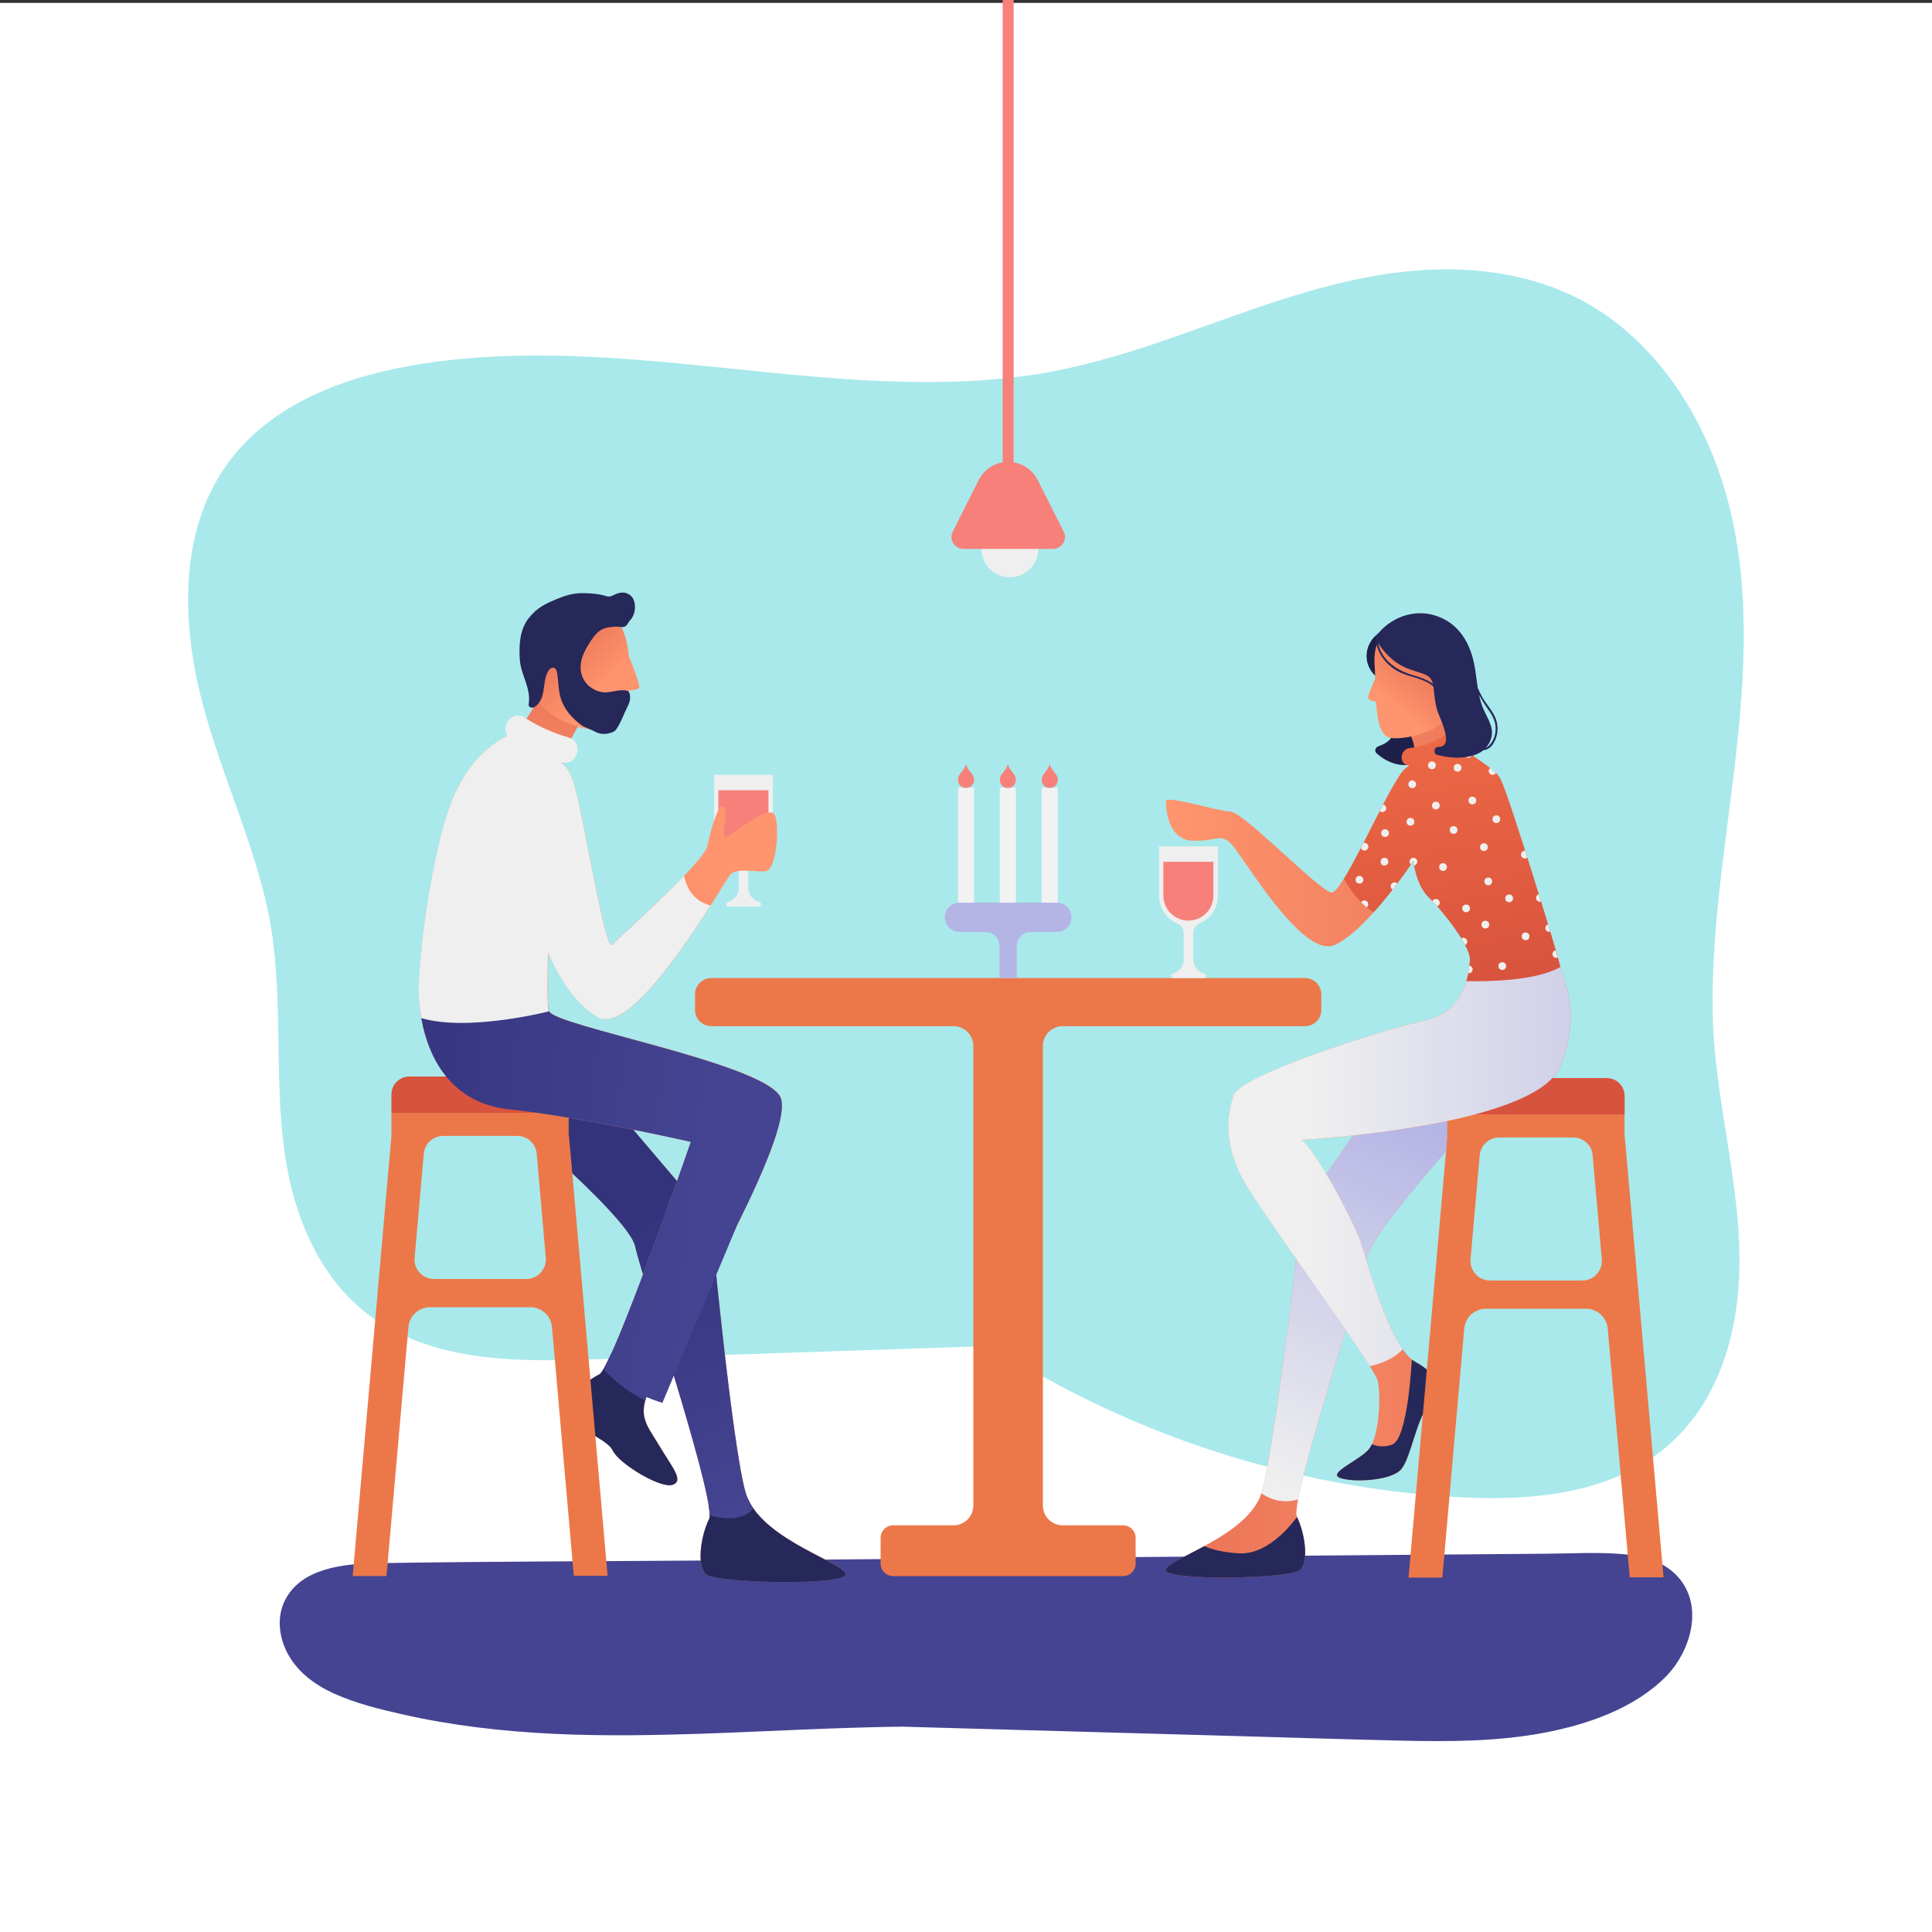 <?xml version="1.0" encoding="utf-8"?>
<!-- Generator: Adobe Illustrator 21.0.0, SVG Export Plug-In . SVG Version: 6.00 Build 0)  -->
<svg version="1.1" id="Layer_1" xmlns="http://www.w3.org/2000/svg" xmlns:xlink="http://www.w3.org/1999/xlink" x="0px" y="0px"
	 width="2000px" height="2000px" viewBox="0 0 2000 2000" style="enable-background:new 0 0 2000 2000;" xml:space="preserve">
<rect x="0" y="0" width="2000" height="2000" fill="#333333" stroke="none"/>
<style type="text/css">
	.st0{fill:#FFFFFF;}
	.st1{fill:#454492;}
	.st2{fill:#A9E9EB;}
	.st3{fill:#EFEFEF;}
	.st4{fill:#F7807A;}
	.st5{fill:#1D2049;}
	.st6{fill:url(#SVGID_1_);}
	.st7{fill:url(#SVGID_2_);}
	.st8{fill:url(#SVGID_3_);}
	.st9{fill:url(#SVGID_4_);}
	.st10{fill:#262859;}
	.st11{fill:#D8533D;}
	.st12{fill:#EC7849;}
	.st13{fill:url(#SVGID_5_);}
	.st14{fill:url(#SVGID_6_);}
	.st15{fill:url(#SVGID_7_);}
	.st16{fill:url(#SVGID_8_);}
	.st17{fill:url(#SVGID_9_);}
	.st18{fill:url(#SVGID_10_);}
	.st19{fill:url(#SVGID_11_);}
	.st20{fill:url(#SVGID_12_);}
	.st21{fill:#F1F2F2;}
	.st22{fill:#B5B5E5;}
</style>
<g>
	<rect y="3" class="st0" width="2000" height="2000"/>
	<g>
		<path class="st1" d="M1733.1,1628.4c-14.5-13.4-34.4-18-53.6-19.6c-26-2.2-52.4-0.6-78.4-0.4c-57.7,0.5-115.5,0.9-173.2,1.4
			c-115.5,0.9-230.9,1.9-346.4,2.8c-115.5,0.9-230.9,1.9-346.4,2.8c-115,0.9-230,0.9-344.9,2.8c-33.2,0.5-78.1,4.6-95.1,38.2
			c-8.8,17.4-6.4,37.8,2.4,54.8c10.2,19.6,28.5,33,48.3,42c22.4,10.1,46.9,16.1,70.8,21.5c25.4,5.8,51.1,10.1,76.9,13.4
			c53.3,6.7,107,8.6,160.6,8.2c94-0.6,187.9-7.9,281.9-8.9c0.2,0,0.3,0.1,0.5,0.1c41.2,1.2,82.5,2.3,123.7,3.5c0,0,0,0,0,0
			c0,0,0,0,0,0c73.8,2.1,147.6,4.1,221.4,6.2c56.5,1.6,113,3.4,169.5,4.7c49.3,1.1,99,1,147.6-8.2c44.6-8.5,93.2-25.1,125.8-58.1
			C1751.7,1707.9,1765.2,1658.1,1733.1,1628.4z"/>
		<path class="st2" d="M1798.3,770.2c9.2-86.6,12.4-176.6-12.2-261.1c-20-68.7-58.3-133.5-115.8-177.2
			c-64.2-48.8-146.6-59.7-224.8-49.7c-85.1,10.8-164,44.3-244.6,71.7c-41.4,14.1-83.4,26.3-126.6,33.3c-42.1,6.7-85,8.7-127.6,8.2
			c-85.6-1.1-170.7-12.6-255.8-20.3c-84.7-7.7-170.3-11.7-254.7,1.6c-72.3,11.4-149.2,37.5-196,97.1
			c-47.6,60.6-52.2,141.2-39.3,214.5c14.8,84.4,54.6,161.7,74.3,244.8c20.6,87,6.8,176.6,20.1,264.4c11,72.4,43.6,143.7,110.9,179.3
			c67.5,35.7,147.7,32.4,221.7,29.9c93.4-3.1,186.7-6.3,280.1-9.4c40.1-1.3,80.2-2.7,120.4-4c0.8,1.2,2,2.3,3.5,3.3
			c141.2,89.4,304.7,142.4,471.5,152.9c70.9,4.4,150.4,0,210.2-42.8c61.8-44.3,85.4-119.7,87-193c1.9-89-26-175.6-27.6-264.5
			C1771.3,955.4,1788.5,862.9,1798.3,770.2z"/>
		<g>
			<g>
				<path class="st3" d="M739.3,802.2v51.7c0,12.6,7.7,23.4,18.7,28c4.1,1.7,6.7,5.7,6.7,10.2v27.4c0,6.8-4.6,12.6-11.2,14.2
					c-0.8,0.2-1.6,0.8-1.8,1.6c-0.5,1.7,0.7,3.2,2.3,3.2h10.7h5h5h10.7c1.5,0,2.7-1.3,2.4-2.9c-0.2-1-1-1.8-1.9-2
					c-6.6-1.6-11.2-7.4-11.2-14.2V892c0-4.4,2.6-8.5,6.7-10.2c11-4.6,18.7-15.4,18.7-28v-51.7H739.3z"/>
				<path class="st4" d="M743.7,818.1v35c0,14.3,11.6,25.9,25.9,25.9l0,0c14.3,0,25.9-11.6,25.9-25.9v-35H743.7z"/>
			</g>
			<g>
				<g>
					<path class="st5" d="M1450.1,721.5c-0.9-0.1-1.7,0-2.4,0.3c-2.2-1.1-5.2-0.6-5.8,2.5c-1.5,8.6,0.4,16.3,1.2,24.8
						c1.3,12.9-4.4,19.3-16.3,23.5c-2.8,1-4.4,4.8-1.9,7.1c8.7,8,20.2,13.1,32.3,12.2c11.6-0.9,17.9-9.3,21.3-19.7
						C1485.7,750.5,1474.1,724.7,1450.1,721.5z"/>
					<path class="st5" d="M1433.8,656.9c-0.9-2.1-3.3-3.5-5.8-1.9c-18.4,12-17.8,38.4,1.9,48.8c2.5,1.3,5.4,0.1,6.2-2.5
						C1441,686.3,1444.5,669.9,1433.8,656.9z"/>
					
						<linearGradient id="SVGID_1_" gradientUnits="userSpaceOnUse" x1="-2483.271" y1="1361.266" x2="-2125.676" y2="1361.266" gradientTransform="matrix(-1 0 0 1 -918.673 0)">
						<stop  offset="0" style="stop-color:#FF956E"/>
						<stop  offset="1" style="stop-color:#E87054"/>
					</linearGradient>
					<path class="st6" d="M1564.6,1116.5c0,0-141.5,151.8-148.4,182.6c-6.9,30.8-81.5,255.4-73.6,271.2s12.7,45.5,3.4,54.8
						s-140.7,11.9-139,0c1.7-11.9,85.6-34.8,99.2-80.5c13.6-45.8,41.7-292.6,41.7-292.6l111.9-162.6L1564.6,1116.5z"/>
					<linearGradient id="SVGID_2_" gradientUnits="userSpaceOnUse" x1="1308.423" y1="1526.779" x2="1466.052" y2="1161.473">
						<stop  offset="0" style="stop-color:#EFEFEF"/>
						<stop  offset="1" style="stop-color:#B5B5E5"/>
					</linearGradient>
					<path class="st7" d="M1564.6,1116.5l-77.7-20.1l-30.2-2.6L1347.9,1252c0,0-28.1,246.9-41.7,292.6c-0.1,0.4-0.3,0.9-0.4,1.3
						c8.3,5.7,21.6,11.2,38,6.3c10.6-57.3,66.5-226.7,72.4-253.2C1423.1,1268.3,1564.6,1116.5,1564.6,1116.5z"/>
					<linearGradient id="SVGID_3_" gradientUnits="userSpaceOnUse" x1="1207.003" y1="1135.121" x2="1625.926" y2="1135.121">
						<stop  offset="0" style="stop-color:#FF956E"/>
						<stop  offset="1" style="stop-color:#E87054"/>
					</linearGradient>
					<path class="st8" d="M1455.4,752.5c0,0,20.3,28.3-0.4,43c-14.8,10.5-64.2,129.6-76.6,128.4c-12.4-1.2-90.7-83-104.2-83.6
						c-13.5-0.6-66.6-17.1-67.1-11.2s1.2,40.6,27.7,41.2c26.5,0.6,27.7-7.7,38.9,2.4c11.2,10,74.2,121.3,108.4,105.4
						c34.2-15.9,81.2-87.2,81.2-87.2s1.9,24.7,16,38.3c14.1,13.5,43.6,50.7,42.4,64.8c-1.2,14.1-5.3,53.6-46.5,62.4
						c-41.2,8.8-190.2,56-197.9,77.2c-7.7,21.2-10,51.8,10,88.3c20,36.5,135.5,191.4,139,207.9c3.5,16.5,1.2,59.5-10,71.3
						s-42.4,24.1-28.9,28.9c13.5,4.7,50.1,2.9,61.8-7.7s17.1-57.7,31.8-68.9c14.7-11.2,10-29.4-15.9-43.6
						c-25.9-14.1-48.9-100.7-56-122.5c-7.1-21.8-46.5-96-61.8-107.2c0,0,240.3-13,267.4-75.4c23.8-54.9,2.9-93.1,0-106
						c-2.9-13-52.4-174.3-61.3-192c-8.8-17.7-56.5-31.2-61.8-68.9L1455.4,752.5z"/>
					
						<linearGradient id="SVGID_4_" gradientUnits="userSpaceOnUse" x1="-4099.207" y1="883.908" x2="-4144.353" y2="834.52" gradientTransform="matrix(-0.998 5.771121e-02 5.771121e-02 0.998 -2703.382 84.448)">
						<stop  offset="0" style="stop-color:#FF956E"/>
						<stop  offset="1" style="stop-color:#E87054"/>
					</linearGradient>
					<path class="st9" d="M1422.9,686.9c-2.3-34.4,26.6-47.6,26.6-47.6c73.6,2.9,67,57.7,59.1,87.4s-50.2,38.5-66.9,37.5
						c-12.7-0.7-16-17.2-17.2-37.8c-2.4-0.2-8.2-1.6-8.4-4.1c-0.2-2.3,5.5-15.2,7.5-19.8C1423.5,697.3,1423.3,692,1422.9,686.9z"/>
					<path class="st10" d="M1481,1453.4c14.7-11.2,10-29.4-15.9-43.6c-1.2-0.7-2.4-1.5-3.6-2.4c0,0-3.8,80.8-19.9,87.8
						c-6.9,3-15.2,2.6-21.4-0.2c-1.2,2.5-2.5,4.5-3.9,6.1c-11.2,11.8-42.4,24.1-28.9,28.9c13.5,4.7,50.1,2.9,61.8-7.7
						C1460.9,1511.7,1466.2,1464.6,1481,1453.4z"/>
					<path class="st10" d="M1346,1625.1c9.3-9.3,4.5-39-3.4-54.8c0,0-26.9,39.8-60.2,37.7c-16.6-1-28.2-4-35.6-7.5
						c-20.8,11.3-39.1,19.2-39.9,24.6C1205.3,1637,1336.7,1634.5,1346,1625.1z"/>
					<path class="st11" d="M1681.8,1153.6h-183.5v-19.1c0-10.2,8.3-18.5,18.5-18.5h146.5c10.2,0,18.5,8.3,18.5,18.5V1153.6z"/>
					<path class="st12" d="M1687.1,1632.8h35l-40.1-455.7h-0.3v-23.5h-183.5v23.8h0l-40.1,455.7h35l22.7-257.8
						c1-11.6,10.7-20.5,22.4-20.5h103.7c11.6,0,21.4,8.9,22.4,20.5L1687.1,1632.8z M1522.3,1303.6l9.5-107.7
						c0.9-10.4,9.7-18.4,20.1-18.4h76.7c10.5,0,19.2,8,20.1,18.4l9.5,107.7c1,11.8-8.3,22-20.1,22h-95.6
						C1530.6,1325.5,1521.3,1315.4,1522.3,1303.6z"/>
					<linearGradient id="SVGID_5_" gradientUnits="userSpaceOnUse" x1="1357.294" y1="1202.347" x2="1853.566" y2="1202.347">
						<stop  offset="0" style="stop-color:#EFEFEF"/>
						<stop  offset="1" style="stop-color:#B5B5E5"/>
					</linearGradient>
					<path class="st13" d="M1614.7,998.7c-0.3-1.3-1.1-4.3-2.3-8.4c-27.2,2.2-66.3,5.4-91.1,7.6c-1.7,16.4-8.3,50.4-46.2,58.5
						c-41.2,8.8-190.2,56-197.9,77.2c-7.7,21.2-10,51.8,10,88.3c17.1,31.1,103.5,148.4,130.8,192.4c19.1-4.3,29.1-12,34.1-17.5
						c-20.3-28.9-37.1-91.5-43-109.6c-7.1-21.8-46.5-96-61.8-107.2c0,0,240.3-13,267.4-75.4
						C1638.5,1049.9,1617.6,1011.7,1614.7,998.7z"/>
					<linearGradient id="SVGID_6_" gradientUnits="userSpaceOnUse" x1="1478.083" y1="765.24" x2="1512.093" y2="1022.652">
						<stop  offset="0" style="stop-color:#ED6845"/>
						<stop  offset="1" style="stop-color:#D8533D"/>
					</linearGradient>
					<path class="st14" d="M1614.7,998.7c-2.9-13-52.4-174.3-61.3-192c-5.5-11-26-20.4-42.1-35c5.9-7.1-2.3-19.5-10.8-13.5
						c-12.3,8.7-26,14.5-41.1,16.2c-11,1.3-11.3,18.4-0.5,17.7c-1.1,1.2-2.3,2.3-3.8,3.4c-11.5,8.2-44.2,82.7-63.9,114.3
						c6.4,11.4,16.7,25.9,30.8,34.6c22.5-25,41.3-53.5,41.3-53.5s1.9,24.7,16,38.3c14.1,13.5,43.6,50.7,42.4,64.8
						c-0.4,4.9-1.2,12.9-3.8,21.7c23.1,0.5,72.5-0.4,97.4-14.7C1615,1000.2,1614.8,999.4,1614.7,998.7z"/>
					<g>
						<circle class="st3" cx="1433.2" cy="892" r="4"/>
						<path class="st3" d="M1443.6,913.4c-2.2,0-4,1.8-4,4c0,1.5,0.8,2.7,2,3.4c1.7-2.1,3.3-4.2,4.8-6.2
							C1445.6,913.8,1444.7,913.4,1443.6,913.4z"/>
						<path class="st3" d="M1431,840.7c2.2,0,4-1.8,4-4c0-1.9-1.3-3.5-3.1-3.9c-1.2,2.2-2.3,4.5-3.5,6.8
							C1429,840.3,1429.9,840.7,1431,840.7z"/>
						
							<ellipse transform="matrix(9.848439e-02 -0.995 0.995 9.848439e-02 569.664 2218.11)" class="st3" cx="1509.1" cy="794.6" rx="4" ry="4"/>
						<path class="st3" d="M1603.9,964.6c0.3,0,0.6-0.1,0.9-0.1c-0.7-2.4-1.5-5-2.3-7.6c-1.7,0.5-2.8,2.1-2.7,4
							C1599.8,963.1,1601.7,964.7,1603.9,964.6z"/>
						
							<ellipse transform="matrix(9.848439e-02 -0.995 0.995 9.848439e-02 548.281 2189.236)" class="st3" cx="1482.4" cy="792" rx="4" ry="4"/>
						<path class="st3" d="M1611.3,991.6c0.5,0,0.9-0.1,1.3-0.3c-0.6-2.2-1.4-4.7-2.2-7.5c-2,0.3-3.4,2.1-3.3,4.1
							C1607.2,990,1609.1,991.7,1611.3,991.6z"/>
						<path class="st3" d="M1490.4,934.9c0.2-2.2-1.4-4.1-3.6-4.3c-1.7-0.2-3.3,0.8-4,2.3c1.6,1.6,3.2,3.4,5,5.4
							C1489.2,937.7,1490.2,936.5,1490.4,934.9z"/>
						<circle class="st3" cx="1433.8" cy="862.4" r="4"/>
						<path class="st3" d="M1412.5,880.5c2.2,0,4-1.8,4-4c0-2.2-1.8-4-4-4c-0.3,0-0.7,0.1-1,0.1c-0.9,1.8-1.8,3.5-2.7,5.2
							C1409.4,879.4,1410.8,880.5,1412.5,880.5z"/>
						<path class="st3" d="M1467.2,892c0-2.2-1.8-4-4-4s-4,1.8-4,4c0,1.2,0.5,2.2,1.3,2.9c1.7-2.5,2.7-3.9,2.7-3.9s0.1,1.9,0.7,4.9
							C1465.7,895.6,1467.2,893.9,1467.2,892z"/>
						<circle class="st3" cx="1407.3" cy="910.7" r="4"/>
						<circle class="st3" cx="1460.1" cy="850.7" r="4"/>
						<path class="st3" d="M1414.8,939.3c1-0.7,1.6-1.9,1.6-3.2c0-2.2-1.8-4-4-4c-1.4,0-2.7,0.8-3.4,1.9
							C1410.9,935.9,1412.8,937.7,1414.8,939.3z"/>
						<circle class="st3" cx="1486.4" cy="833.9" r="4"/>
						
							<ellipse transform="matrix(9.848306e-02 -0.995 0.995 9.848306e-02 453.768 2295.725)" class="st3" cx="1494" cy="897.4" rx="4" ry="4"/>
						
							<ellipse transform="matrix(0.603 -0.797 0.797 0.603 -66.736 1488.54)" class="st3" cx="1462.8" cy="811.3" rx="4" ry="4"/>
						<path class="st3" d="M1523.7,781.6c-2-1.4-4-2.9-5.9-4.5c-1,0.6-1.7,1.7-1.9,3c-0.2,2.2,1.4,4.1,3.6,4.3
							C1521.4,784.7,1523.2,783.4,1523.7,781.6z"/>
						
							<ellipse transform="matrix(0.999 -5.445663e-02 5.445663e-02 0.999 -48.932 84.006)" class="st3" cx="1517" cy="939.9" rx="4" ry="4"/>
						
							<ellipse transform="matrix(0.999 -5.445663e-02 5.445663e-02 0.999 -47.379 85.209)" class="st3" cx="1539.9" cy="912" rx="4" ry="4"/>
						
							<ellipse transform="matrix(9.848306e-02 -0.995 0.995 9.848306e-02 501.869 2271.96)" class="st3" cx="1504.9" cy="859" rx="4" ry="4"/>
						
							<ellipse transform="matrix(0.999 -5.445663e-02 5.445663e-02 0.999 -45.453 84.916)" class="st3" cx="1535.4" cy="876.5" rx="4" ry="4"/>
						<path class="st3" d="M1518.9,974.6c-0.1-2.2-2-3.9-4.2-3.8c-0.7,0-1.4,0.3-1.9,0.6c1.4,2.4,2.8,4.7,3.9,6.9
							C1518.1,977.7,1519,976.2,1518.9,974.6z"/>
						<path class="st3" d="M1594.2,933.5c0.4,0,0.7-0.1,1-0.2c-0.8-2.5-1.6-5-2.3-7.6c-1.7,0.5-2.9,2.1-2.8,4
							C1590.1,931.9,1592,933.6,1594.2,933.5z"/>
						<path class="st3" d="M1520.7,1007.5c2.2-0.1,3.9-2,3.8-4.2c-0.1-1.9-1.6-3.5-3.4-3.7c-0.3,2.4-0.7,5-1.2,7.8
							C1520.1,1007.5,1520.4,1007.5,1520.7,1007.5z"/>
						
							<ellipse transform="matrix(9.848439e-02 -0.995 0.995 9.848439e-02 549.802 2263.749)" class="st3" cx="1524.3" cy="828.4" rx="4" ry="4"/>
						
							<ellipse transform="matrix(0.999 -5.445663e-02 5.445663e-02 0.999 -49.817 85.112)" class="st3" cx="1536.9" cy="956.7" rx="4" ry="4"/>
						
							<ellipse transform="matrix(0.999 -5.445663e-02 5.445663e-02 0.999 -48.3 86.414)" class="st3" cx="1561.5" cy="929.5" rx="4" ry="4"/>
						
							<ellipse transform="matrix(0.999 -5.445663e-02 5.445663e-02 0.999 -50.417 87.398)" class="st3" cx="1578.5" cy="968.8" rx="4" ry="4"/>
						<path class="st3" d="M1578.3,880.7c-2.2,0.1-3.9,2-3.8,4.2c0.1,2.2,2,3.9,4.2,3.8c0.9,0,1.6-0.4,2.3-0.9
							c-0.7-2.4-1.5-4.7-2.2-7.1C1578.6,880.7,1578.4,880.7,1578.3,880.7z"/>
						<path class="st3" d="M1541.1,797.8c-0.2,2.2,1.4,4.1,3.6,4.3c1.6,0.2,3-0.6,3.8-1.9c-1.7-1.7-3.7-3.4-5.9-5.1
							C1541.8,795.8,1541.2,796.7,1541.1,797.8z"/>
						
							<ellipse transform="matrix(0.999 -5.445663e-02 5.445663e-02 0.999 -52.126 86.133)" class="st3" cx="1554.4" cy="999.6" rx="4" ry="4"/>
						
							<ellipse transform="matrix(9.848439e-02 -0.995 0.995 9.848439e-02 552.761 2305.888)" class="st3" cx="1549.1" cy="847.9" rx="4" ry="4"/>
					</g>
					<path class="st10" d="M1549.1,746.1c-2.7-9.2-10.1-16.3-14.7-24.5c-1.7-3.1-3.3-6.3-4.6-9.5c-1.2-7.3-1.9-14.7-3.2-21.9
						c-4.2-24.2-16.5-45.6-41.2-53.1c-22.6-6.9-46.4,2.4-60.5,20.8c-0.8,1.1-1,2.1-0.7,3c-0.1,0.1-0.1,0.3-0.1,0.4
						c1.2,15.4,11.4,27.8,24.9,34.6c10.1,5,26.3,6.5,34.9,15c0.2,1.3,0.4,2.7,0.5,4.3c0.6,6.5,1.4,12.8,3.1,19.1
						c2,7.7,19.1,38.9,1.6,38.9c-5.5,0-5.5,8.5,0,8.5c0,0,0.1,0,0.1,0c13.7,3.8,34.5,4.5,46.5-5.1c3.6-0.2,7.1-2.5,9.5-5.8
						C1550.1,763.7,1551.5,754.2,1549.1,746.1z M1461.6,698.6c-16.4-4.9-31.6-15.7-35-33c5,8,11.4,14.9,19.2,20.4
						c8.7,6.1,18.1,8.2,28,11.7c6,2.1,8.4,5.5,9.6,10.3C1477.2,703.2,1468.8,700.7,1461.6,698.6z M1545.3,766.6
						c-1.5,2.9-4.1,6.1-7.2,7.5c2.6-2.8,4.6-6.2,5.7-10.4c3.3-12.3-6.1-22.7-9.8-33.7c-1.2-3.5-2.1-7.1-2.9-10.8
						c2,3.9,4.3,7.8,6.8,11.4c5.1,7.2,10.3,14,10.4,23.3C1548.4,758.3,1547.4,762.7,1545.3,766.6z"/>
				</g>
				<g>
					<linearGradient id="SVGID_7_" gradientUnits="userSpaceOnUse" x1="497.244" y1="1371.248" x2="875.384" y2="1371.248">
						<stop  offset="0" style="stop-color:#FF956E"/>
						<stop  offset="1" style="stop-color:#E87054"/>
					</linearGradient>
					<path class="st15" d="M497.2,1130.2c0,0,152.9,127.3,160.1,159.4s84.9,266.2,76.7,282.7c-8.2,16.5-13.3,47.4-3.5,57.1
						c9.7,9.7,146.7,12.4,144.9,0c-1.8-12.4-89.2-36.2-103.4-83.9c-14.1-47.7-36.2-281.8-36.2-281.8l-135.2-159L497.2,1130.2z"/>
					<path class="st10" d="M875.4,1629.5c-1.7-11.8-81.9-34.2-101.2-78l-40.7,5.8c1.3,7.8,1.6,13.1,0.6,15.1
						c-8.2,16.5-13.3,47.4-3.5,57.1C740.2,1639.2,877.1,1641.8,875.4,1629.5z"/>
					<linearGradient id="SVGID_8_" gradientUnits="userSpaceOnUse" x1="778.096" y1="1558.654" x2="640.89" y2="1251.554">
						<stop  offset="0" style="stop-color:#454492"/>
						<stop  offset="1" style="stop-color:#33337C"/>
					</linearGradient>
					<path class="st16" d="M779.7,1561.3c-3.4-4.9-6-10.1-7.7-15.7c-14.1-47.7-36.2-281.8-36.2-281.8L600.8,1105l-0.9-0.1
						l-102.7,25.4c0,0,152.9,127.3,160.1,159.4c6.8,30.6,77.6,244.2,77.3,278.9l0,0C734.6,1568.5,766.2,1579.3,779.7,1561.3z"/>
					<linearGradient id="SVGID_9_" gradientUnits="userSpaceOnUse" x1="649.7" y1="950.919" x2="723.397" y2="693.321">
						<stop  offset="0" style="stop-color:#FF956E"/>
						<stop  offset="1" style="stop-color:#E87054"/>
					</linearGradient>
					<path class="st17" d="M557.8,723c0,0-18.1,33.5-26.9,36.6c-8.8,3.1-42,17.7-62.7,69c-20.8,51.2-35,161.8-34.5,199.5
						c0.6,37.7,16.5,111.9,93.1,120.2c76.6,8.2,188.4,33.8,188.4,33.8s-81.2,234.2-94.7,240.7c-13.5,6.5-29.4,21.2-28.9,38.9
						c0.6,17.7,36.5,26.5,43,40.1s49.5,39.5,61.8,35.3s-0.6-18.3-13.5-40.1c-13-21.8-22.4-30-11.8-56
						c10.6-25.9,159-272.1,136.1-306.9s-231.5-71.9-238.5-87.2c-7.1-15.3,8.8-248.5,13.5-262.7c4.7-14.1,26.5-50.1,26.5-50.1
						L557.8,723z"/>
					<linearGradient id="SVGID_10_" gradientUnits="userSpaceOnUse" x1="701.063" y1="848.183" x2="498.108" y2="985.92">
						<stop  offset="0" style="stop-color:#FF956E"/>
						<stop  offset="1" style="stop-color:#E87054"/>
					</linearGradient>
					<path class="st18" d="M559.1,781.9c0,0,24.1-3.5,34.2,26.5c10,30,33,178.5,40.6,169.6c7.7-8.8,94.8-84.8,98.4-102.5
						s13.5-51.2,17.7-37.7c4.1,13.5-7.1,34.2,4.7,27.1c11.8-7.1,43-33,47.7-20.6c4.7,12.4,1.2,57.1-10,57.7s-29.4-3.5-35.9,2.9
						s-98.4,171.4-137.8,147.8C579.1,1029.3,562,971,562,971L559.1,781.9z"/>
					
						<linearGradient id="SVGID_11_" gradientUnits="userSpaceOnUse" x1="-4241.177" y1="500.106" x2="-4186.468" y2="450.22" gradientTransform="matrix(-0.996 -8.848350e-02 -8.848350e-02 0.996 -3555.852 -160.301)">
						<stop  offset="0" style="stop-color:#FF956E"/>
						<stop  offset="1" style="stop-color:#E87054"/>
					</linearGradient>
					<path class="st19" d="M594.7,620.1c0,0,47.2-1.8,55.2,50.7c0.5,3.1,0.8,6,1.2,8.9c3.1,7.6,12.4,31,10.5,32.6
						c-1.9,1.6-8.3,2.4-10.3,2.6c-2.8,25.1-11.7,39.3-18,41.2c-9.3,2.8-78.1-2.7-89-56.1C533.3,646.6,550,620.9,594.7,620.1z"/>
					<path class="st10" d="M578.2,619.4c14.4-5.8,21.8-6.1,37.5-4.7c4.1,0.4,8.1,1.2,11.9,2.4c2.1,0.7,4.3,0.6,6.2-0.4c0,0,0,0,0,0
						c5.9-3,12.2-5.4,18.6-0.5c7,5.4,6.2,19.7-0.2,26c-0.5,0.5-0.9,1.1-1.3,1.7c-4.3,8.1-7.1,4.2-15.7,4.9
						c-6.6,0.5-12.3,1.7-17.1,6.5c-4.5,4.5-8.1,10.4-11.2,15.9c-6.7,11.8-9.1,25.8,0.6,36.8c4.3,4.8,10.5,7.8,16.8,8.6
						c6.5,0.8,12.4-1.9,18.8-2c4.6-0.1,8.1-0.4,8.9,4.3c0.9,5.9-0.6,8.9-2.9,13.7c-3.2,6.4-5.5,13.1-9.2,19.3
						c-2.5,4.2-3.2,5.4-8.3,6.9c-5.9,1.8-11.4,1-16.3-1.7c-5.9-3.3-9.6-3.4-15-7.6c-9.3-7.2-17-16.5-20.2-28c-2-7.3-2-14.9-3-22.3
						c-0.3-2.4-0.7-6.2-3.1-7.6c-3.4-1.9-6.6,2.7-7.7,5.4c-5,11.7-0.9,26.9-13.1,35c-2.3,1.5-6.5,0.3-5.9-3.1
						c2.6-16.1-7.8-29.9-9.1-45.2c-1.2-14.8-0.3-31.4,8.6-43.1C555.9,628.8,564.7,624.9,578.2,619.4z"/>
					<path class="st10" d="M678,1427l-39.6-27.2c0,0-2.2,0.5-5.7,1.4c-5.7,12.5-10.1,20.5-12.4,21.6c-13.5,6.5-29.4,21.2-28.9,38.9
						c0.6,17.7,36.5,26.5,43,40.1c6.5,13.5,49.5,39.5,61.8,35.3s-0.6-18.3-13.5-40.1c-13-21.8-22.4-30-11.8-56
						C672.1,1438.4,674.5,1433.6,678,1427z"/>
					<path class="st11" d="M588.7,1152H405.2v-19.1c0-10.2,8.3-18.5,18.5-18.5h146.5c10.2,0,18.5,8.3,18.5,18.5V1152z"/>
					<path class="st12" d="M594,1631.3h35L589,1175.5h-0.3V1152H405.2v23.8h0l-40.1,455.7h35l22.7-257.8c1-11.6,10.7-20.5,22.4-20.5
						H549c11.6,0,21.4,8.9,22.4,20.5L594,1631.3z M429.2,1302l9.5-107.7c0.9-10.4,9.7-18.4,20.1-18.4h76.7c10.5,0,19.2,8,20.1,18.4
						L565,1302c1,11.8-8.3,22-20.1,22h-95.6C437.4,1324,428.1,1313.8,429.2,1302z"/>
					<linearGradient id="SVGID_12_" gradientUnits="userSpaceOnUse" x1="724.965" y1="1256.363" x2="351.545" y2="1218.648">
						<stop  offset="0" style="stop-color:#454492"/>
						<stop  offset="1" style="stop-color:#33337C"/>
					</linearGradient>
					<path class="st20" d="M763.1,1268.2c30.4-61.2,54.2-118.5,43.9-134c-23-34.7-231.5-71.9-238.5-87.2c-0.5-1.1-0.9-3.3-1.2-6.3
						c-26.3-1.3-104.2-4.8-133.2-2.4c3.2,39.5,22.4,102.5,92.6,110c76.6,8.2,188.4,33.8,188.4,33.8s-68.8,198.5-90.3,235.1
						c2.4,3.1,5.4,6.1,8.8,8.9c8.2,7.7,20.2,17.2,34.5,23.5c0.3-1.1,0.7-2.2,1-3.4c9.5,3.9,16.6,6.1,16.6,6.1L763.1,1268.2z"/>
					<path class="st3" d="M708.1,906.8c-27.4,28.6-69,65.3-74.2,71.3c-7.7,8.8-30.6-139.6-40.6-169.6c-3.1-9.3-7.5-15.3-12.2-19.3
						c0-0.1,0-0.2,0-0.3c0.2,0,0.3,0.1,0.5,0.1c16.4,4.7,23.4-20.9,7-25.6c-16.3-4.7-31.4-11.5-45.7-20.6c-12.7-8-24.5,8.6-17.5,19
						c-12.9,6-39.7,23-57.4,66.8c-20.8,51.2-35,161.8-34.5,199.5c0.1,7.4,0.8,16.3,2.5,25.8c49.1,14.5,132.4-7,132.4-7
						c-2.1-4.6-2.2-29-1.1-61.1c7.8,18.9,24.3,51,51.1,67c29,17.3,86.1-66.9,117.1-115.5C716.8,932.8,710.3,917.1,708.1,906.8z"/>
				</g>
			</g>
			<path class="st12" d="M1367.8,1045.5v-16.2c0-9.3-7.5-16.8-16.8-16.8H736.3c-9.3,0-16.8,7.5-16.8,16.8v16.2
				c0,9.3,7.5,16.8,16.8,16.8h250.8c11.3,0,20.5,9.2,20.5,20.5v475.7c0,11.3-9.2,20.5-20.5,20.5h-62.5c-7.2,0-13,5.8-13,13v26.6
				c0,7.2,5.8,13,13,13h83h72h83c7.2,0,13-5.8,13-13V1592c0-7.2-5.8-13-13-13h-62.5c-11.3,0-20.5-9.2-20.5-20.5v-475.7
				c0-11.3,9.2-20.5,20.5-20.5H1351C1360.3,1062.3,1367.8,1054.8,1367.8,1045.5z"/>
			<g>
				<path class="st3" d="M1199.9,876.2v51.7c0,12.6,7.7,23.4,18.7,28c4.1,1.7,6.7,5.7,6.7,10.2v27.4c0,6.8-4.6,12.6-11.2,14.2
					c-0.8,0.2-1.6,0.8-1.8,1.6c-0.5,1.7,0.7,3.2,2.3,3.2h10.7h5h5h10.7c1.5,0,2.7-1.3,2.4-2.9c-0.2-1-1-1.8-1.9-2
					c-6.6-1.6-11.2-7.4-11.2-14.2V966c0-4.4,2.6-8.5,6.7-10.2c11-4.6,18.7-15.4,18.7-28v-51.7H1199.9z"/>
				<path class="st4" d="M1204.3,892.1v35c0,14.3,11.6,25.9,25.9,25.9l0,0c14.3,0,25.9-11.6,25.9-25.9v-35H1204.3z"/>
			</g>
			<g>
				<rect x="1035" y="815.3" class="st21" width="16.7" height="126.2"/>
				<rect x="991.7" y="815.3" class="st21" width="16.7" height="126.2"/>
				
					<rect x="1078.3" y="815.3" transform="matrix(-1 -3.770774e-11 3.770774e-11 -1 2173.333 1756.837)" class="st21" width="16.7" height="126.2"/>
				<path class="st22" d="M1094.1,934.4H993.2c-8.4,0-15.2,6.8-15.2,15.2v0c0,8.4,6.8,15.2,15.2,15.2h27c8,0,14.4,6.5,14.4,14.4
					v33.3h18v-33.3c0-8,6.5-14.4,14.4-14.4h27c8.4,0,15.2-6.8,15.2-15.2l0,0C1109.3,941.2,1102.5,934.4,1094.1,934.4z"/>
				<path class="st4" d="M1000,790.8c-1.8,7.7-8.3,10.2-8.3,16c0,1.2,0.2,2.4,0.6,3.5c2.5,7.2,12.9,7.2,15.4,0
					c0.4-1.1,0.6-2.3,0.6-3.5C1008.3,801,1001.8,798.5,1000,790.8z"/>
				<path class="st4" d="M1043.3,790.8c-1.8,7.7-8.3,10.2-8.3,16c0,1.2,0.2,2.4,0.6,3.5c2.5,7.2,12.9,7.2,15.4,0
					c0.4-1.1,0.6-2.3,0.6-3.5C1051.6,801,1045.2,798.5,1043.3,790.8z"/>
				<path class="st4" d="M1086.7,790.8c-1.8,7.7-8.3,10.2-8.3,16c0,1.2,0.2,2.4,0.6,3.5c2.5,7.2,12.9,7.2,15.4,0
					c0.4-1.1,0.6-2.3,0.6-3.5C1095,801,1088.5,798.5,1086.7,790.8z"/>
			</g>
		</g>
		<path class="st4" d="M1051.7,0"/>
		<g>
			<rect x="1038" class="st4" width="11.3" height="530.9"/>
			<circle class="st3" cx="1045.4" cy="568.2" r="29.4"/>
			<path class="st4" d="M1074.2,496.9c-5.8-11.5-17.6-18.8-30.5-18.8h0l0,0c-12.9,0-24.7,7.3-30.5,18.8l-26.9,53.4
				c-4.1,8.2,1.8,17.9,11,17.9h46.4h46.4c9.2,0,15.2-9.7,11-17.9L1074.2,496.9z"/>
		</g>
	</g>
</g>
</svg>
